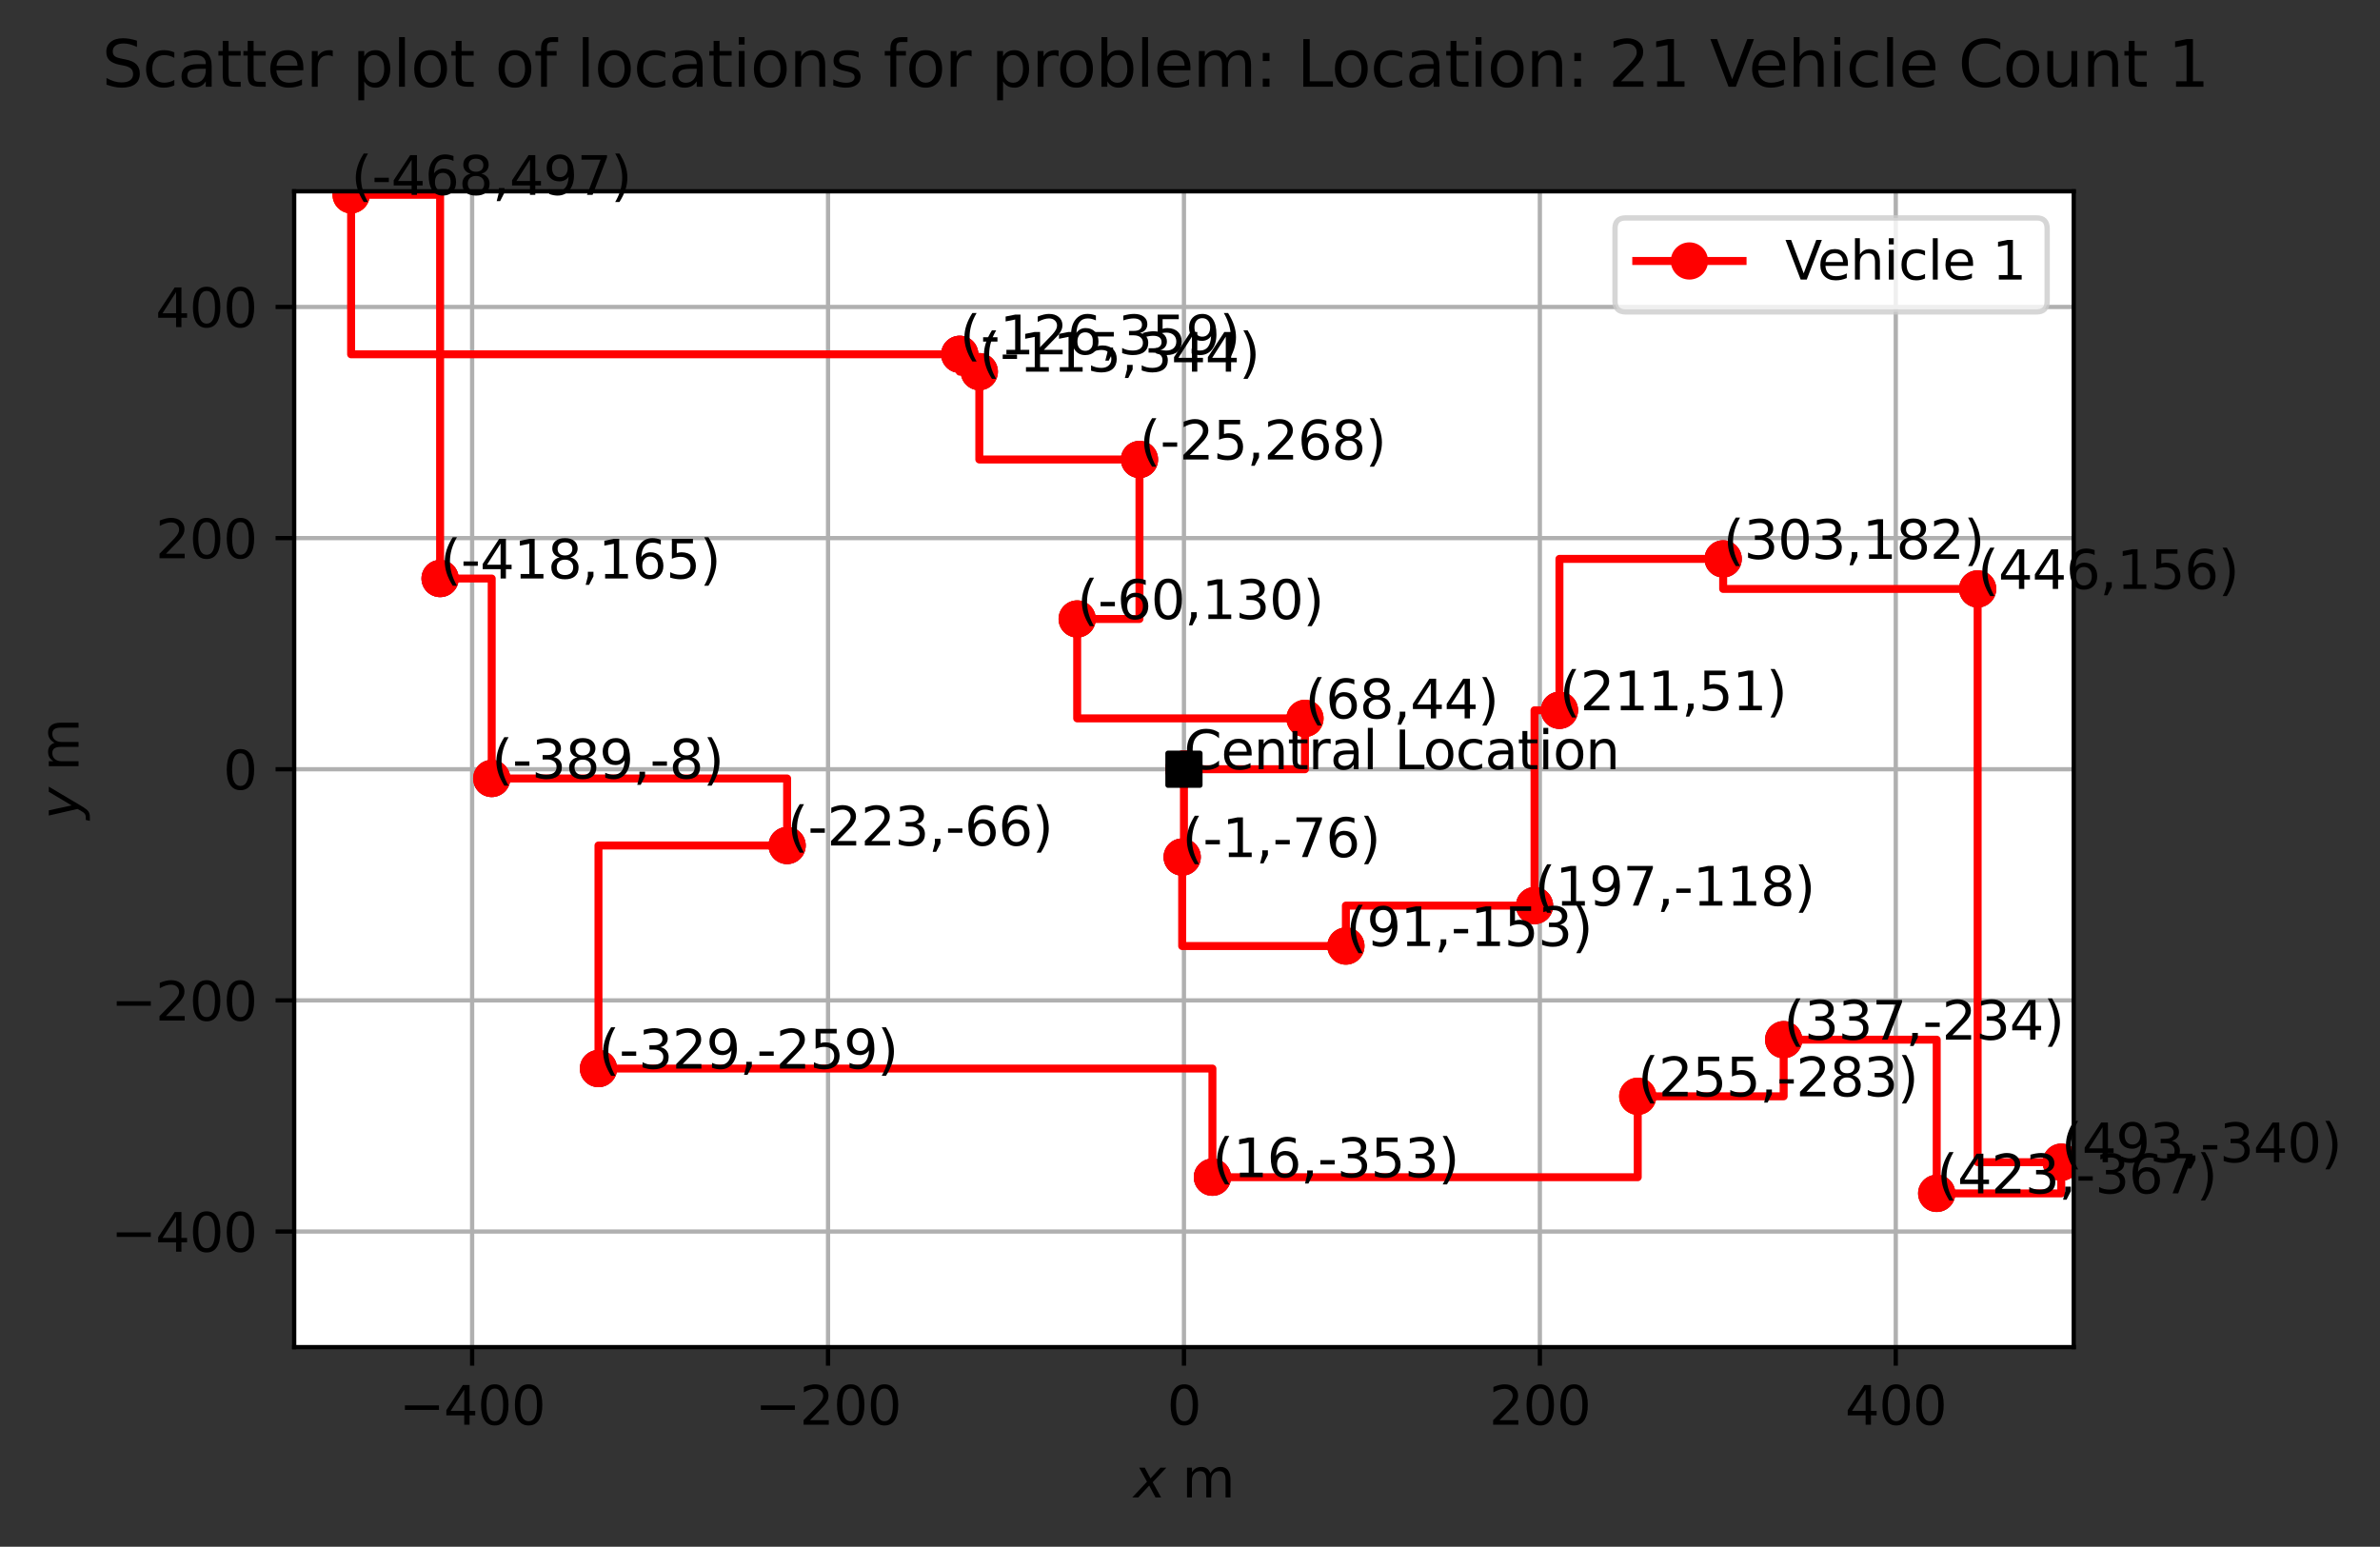 <?xml version="1.0" encoding="utf-8" standalone="no"?>
<!DOCTYPE svg PUBLIC "-//W3C//DTD SVG 1.1//EN"
  "http://www.w3.org/Graphics/SVG/1.1/DTD/svg11.dtd">
<svg xmlns:xlink="http://www.w3.org/1999/xlink" width="447.766pt" height="290.996pt" viewBox="0 0 447.766 290.996" xmlns="http://www.w3.org/2000/svg" version="1.1">
 <rect x="0" y="0" width="447.766" height="290.996" fill="#333333" stroke="none"/>
 <defs>
  <style type="text/css">*{stroke-linejoin: round; stroke-linecap: butt}</style>
 </defs>
 <g id="figure_1">
  <g id="patch_1">
   <path d="M 0 290.996 
L 447.766 290.996 
L 447.766 0 
L 0 0 
L 0 290.996 
z
" style="fill: none"/>
  </g>
  <g id="axes_1">
   <g id="patch_2">
    <path d="M 55.345 253.44 
L 390.145 253.44 
L 390.145 36 
L 55.345 36 
z
" style="fill: #ffffff"/>
   </g>
   <g id="PathCollection_1">
    <defs>
     <path id="C0_0_cce09e1f05" d="M 0 3 
C 0.796 3 1.559 2.684 2.121 2.121 
C 2.684 1.559 3 0.796 3 -0 
C 3 -0.796 2.684 -1.559 2.121 -2.121 
C 1.559 -2.684 0.796 -3 0 -3 
C -0.796 -3 -1.559 -2.684 -2.121 -2.121 
C -2.684 -1.559 -3 -0.796 -3 0 
C -3 0.796 -2.684 1.559 -2.121 2.121 
C -1.559 2.684 -0.796 3 0 3 
z
"/>
    </defs>
    <g clip-path="url(#p3f4a6fdb4b)">
     <use xlink:href="#C0_0_cce09e1f05" x="222.745" y="144.72" style="fill: #3e4989; stroke: #3e4989"/>
    </g>
    <g clip-path="url(#p3f4a6fdb4b)">
     <use xlink:href="#C0_0_cce09e1f05" x="245.512" y="135.153" style="fill: #efe51c; stroke: #efe51c"/>
    </g>
    <g clip-path="url(#p3f4a6fdb4b)">
     <use xlink:href="#C0_0_cce09e1f05" x="324.19" y="105.146" style="fill: #3d4e8a; stroke: #3d4e8a"/>
    </g>
    <g clip-path="url(#p3f4a6fdb4b)">
     <use xlink:href="#C0_0_cce09e1f05" x="66.059" y="36.652" style="fill: #fde725; stroke: #fde725"/>
    </g>
    <g clip-path="url(#p3f4a6fdb4b)">
     <use xlink:href="#C0_0_cce09e1f05" x="288.701" y="170.378" style="fill: #365d8d; stroke: #365d8d"/>
    </g>
    <g clip-path="url(#p3f4a6fdb4b)">
     <use xlink:href="#C0_0_cce09e1f05" x="228.102" y="221.476" style="fill: #440154; stroke: #440154"/>
    </g>
    <g clip-path="url(#p3f4a6fdb4b)">
     <use xlink:href="#C0_0_cce09e1f05" x="214.375" y="86.446" style="fill: #228c8d; stroke: #228c8d"/>
    </g>
    <g clip-path="url(#p3f4a6fdb4b)">
     <use xlink:href="#C0_0_cce09e1f05" x="387.802" y="218.65" style="fill: #297a8e; stroke: #297a8e"/>
    </g>
    <g clip-path="url(#p3f4a6fdb4b)">
     <use xlink:href="#C0_0_cce09e1f05" x="372.066" y="110.799" style="fill: #1fa188; stroke: #1fa188"/>
    </g>
    <g clip-path="url(#p3f4a6fdb4b)">
     <use xlink:href="#C0_0_cce09e1f05" x="253.212" y="177.988" style="fill: #5ac864; stroke: #5ac864"/>
    </g>
    <g clip-path="url(#p3f4a6fdb4b)">
     <use xlink:href="#C0_0_cce09e1f05" x="293.388" y="133.631" style="fill: #404688; stroke: #404688"/>
    </g>
    <g clip-path="url(#p3f4a6fdb4b)">
     <use xlink:href="#C0_0_cce09e1f05" x="308.119" y="206.256" style="fill: #f8e621; stroke: #f8e621"/>
    </g>
    <g clip-path="url(#p3f4a6fdb4b)">
     <use xlink:href="#C0_0_cce09e1f05" x="148.085" y="159.071" style="fill: #34608d; stroke: #34608d"/>
    </g>
    <g clip-path="url(#p3f4a6fdb4b)">
     <use xlink:href="#C0_0_cce09e1f05" x="222.411" y="161.245" style="fill: #3c4f8a; stroke: #3c4f8a"/>
    </g>
    <g clip-path="url(#p3f4a6fdb4b)">
     <use xlink:href="#C0_0_cce09e1f05" x="364.366" y="224.52" style="fill: #1f978b; stroke: #1f978b"/>
    </g>
    <g clip-path="url(#p3f4a6fdb4b)">
     <use xlink:href="#C0_0_cce09e1f05" x="202.657" y="116.453" style="fill: #54c568; stroke: #54c568"/>
    </g>
    <g clip-path="url(#p3f4a6fdb4b)">
     <use xlink:href="#C0_0_cce09e1f05" x="184.243" y="69.921" style="fill: #2fb47c; stroke: #2fb47c"/>
    </g>
    <g clip-path="url(#p3f4a6fdb4b)">
     <use xlink:href="#C0_0_cce09e1f05" x="82.799" y="108.842" style="fill: #482173; stroke: #482173"/>
    </g>
    <g clip-path="url(#p3f4a6fdb4b)">
     <use xlink:href="#C0_0_cce09e1f05" x="92.508" y="146.46" style="fill: #32658e; stroke: #32658e"/>
    </g>
    <g clip-path="url(#p3f4a6fdb4b)">
     <use xlink:href="#C0_0_cce09e1f05" x="112.596" y="201.037" style="fill: #33638d; stroke: #33638d"/>
    </g>
    <g clip-path="url(#p3f4a6fdb4b)">
     <use xlink:href="#C0_0_cce09e1f05" x="335.573" y="195.601" style="fill: #20928c; stroke: #20928c"/>
    </g>
    <g clip-path="url(#p3f4a6fdb4b)">
     <use xlink:href="#C0_0_cce09e1f05" x="180.561" y="66.659" style="fill: #482475; stroke: #482475"/>
    </g>
   </g>
   <g id="line2d_1">
    <path d="M 222.745 144.72 
L 222.745 144.72 
L 222.745 144.72 
" clip-path="url(#p3f4a6fdb4b)" style="fill: none; stroke: #ff0000; stroke-width: 1.5; stroke-linecap: square"/>
    <defs>
     <path id="mb95e3332e7" d="M 0 3 
C 0.796 3 1.559 2.684 2.121 2.121 
C 2.684 1.559 3 0.796 3 0 
C 3 -0.796 2.684 -1.559 2.121 -2.121 
C 1.559 -2.684 0.796 -3 0 -3 
C -0.796 -3 -1.559 -2.684 -2.121 -2.121 
C -2.684 -1.559 -3 -0.796 -3 0 
C -3 0.796 -2.684 1.559 -2.121 2.121 
C -1.559 2.684 -0.796 3 0 3 
z
" style="stroke: #ff0000"/>
    </defs>
    <g clip-path="url(#p3f4a6fdb4b)">
     <use xlink:href="#mb95e3332e7" x="222.745" y="144.72" style="fill: #ff0000; stroke: #ff0000"/>
     <use xlink:href="#mb95e3332e7" x="222.745" y="144.72" style="fill: #ff0000; stroke: #ff0000"/>
    </g>
   </g>
   <g id="matplotlib.axis_1">
    <g id="xtick_1">
     <g id="line2d_2">
      <path d="M 88.825 253.44 
L 88.825 36 
" clip-path="url(#p3f4a6fdb4b)" style="fill: none; stroke: #b0b0b0; stroke-width: 0.8; stroke-linecap: square"/>
     </g>
     <g id="line2d_3">
      <defs>
       <path id="m6882fa13de" d="M 0 0 
L 0 3.5 
" style="stroke: #000000; stroke-width: 0.8"/>
      </defs>
      <g>
       <use xlink:href="#m6882fa13de" x="88.825" y="253.44" style="stroke: #000000; stroke-width: 0.8"/>
      </g>
     </g>
     <g id="text_1">
      <!-- −400 -->
      <g transform="translate(75.092 268.038) scale(0.1 -0.1)">
       <defs>
        <path id="DejaVuSans-2212" d="M 678 2272 
L 4684 2272 
L 4684 1741 
L 678 1741 
L 678 2272 
z
" transform="scale(0.016)"/>
        <path id="DejaVuSans-34" d="M 2419 4116 
L 825 1625 
L 2419 1625 
L 2419 4116 
z
M 2253 4666 
L 3047 4666 
L 3047 1625 
L 3713 1625 
L 3713 1100 
L 3047 1100 
L 3047 0 
L 2419 0 
L 2419 1100 
L 313 1100 
L 313 1709 
L 2253 4666 
z
" transform="scale(0.016)"/>
        <path id="DejaVuSans-30" d="M 2034 4250 
Q 1547 4250 1301 3770 
Q 1056 3291 1056 2328 
Q 1056 1369 1301 889 
Q 1547 409 2034 409 
Q 2525 409 2770 889 
Q 3016 1369 3016 2328 
Q 3016 3291 2770 3770 
Q 2525 4250 2034 4250 
z
M 2034 4750 
Q 2819 4750 3233 4129 
Q 3647 3509 3647 2328 
Q 3647 1150 3233 529 
Q 2819 -91 2034 -91 
Q 1250 -91 836 529 
Q 422 1150 422 2328 
Q 422 3509 836 4129 
Q 1250 4750 2034 4750 
z
" transform="scale(0.016)"/>
       </defs>
       <use xlink:href="#DejaVuSans-2212"/>
       <use xlink:href="#DejaVuSans-34" x="83.789"/>
       <use xlink:href="#DejaVuSans-30" x="147.412"/>
       <use xlink:href="#DejaVuSans-30" x="211.035"/>
      </g>
     </g>
    </g>
    <g id="xtick_2">
     <g id="line2d_4">
      <path d="M 155.785 253.44 
L 155.785 36 
" clip-path="url(#p3f4a6fdb4b)" style="fill: none; stroke: #b0b0b0; stroke-width: 0.8; stroke-linecap: square"/>
     </g>
     <g id="line2d_5">
      <g>
       <use xlink:href="#m6882fa13de" x="155.785" y="253.44" style="stroke: #000000; stroke-width: 0.8"/>
      </g>
     </g>
     <g id="text_2">
      <!-- −200 -->
      <g transform="translate(142.052 268.038) scale(0.1 -0.1)">
       <defs>
        <path id="DejaVuSans-32" d="M 1228 531 
L 3431 531 
L 3431 0 
L 469 0 
L 469 531 
Q 828 903 1448 1529 
Q 2069 2156 2228 2338 
Q 2531 2678 2651 2914 
Q 2772 3150 2772 3378 
Q 2772 3750 2511 3984 
Q 2250 4219 1831 4219 
Q 1534 4219 1204 4116 
Q 875 4013 500 3803 
L 500 4441 
Q 881 4594 1212 4672 
Q 1544 4750 1819 4750 
Q 2544 4750 2975 4387 
Q 3406 4025 3406 3419 
Q 3406 3131 3298 2873 
Q 3191 2616 2906 2266 
Q 2828 2175 2409 1742 
Q 1991 1309 1228 531 
z
" transform="scale(0.016)"/>
       </defs>
       <use xlink:href="#DejaVuSans-2212"/>
       <use xlink:href="#DejaVuSans-32" x="83.789"/>
       <use xlink:href="#DejaVuSans-30" x="147.412"/>
       <use xlink:href="#DejaVuSans-30" x="211.035"/>
      </g>
     </g>
    </g>
    <g id="xtick_3">
     <g id="line2d_6">
      <path d="M 222.745 253.44 
L 222.745 36 
" clip-path="url(#p3f4a6fdb4b)" style="fill: none; stroke: #b0b0b0; stroke-width: 0.8; stroke-linecap: square"/>
     </g>
     <g id="line2d_7">
      <g>
       <use xlink:href="#m6882fa13de" x="222.745" y="253.44" style="stroke: #000000; stroke-width: 0.8"/>
      </g>
     </g>
     <g id="text_3">
      <!-- 0 -->
      <g transform="translate(219.564 268.038) scale(0.1 -0.1)">
       <use xlink:href="#DejaVuSans-30"/>
      </g>
     </g>
    </g>
    <g id="xtick_4">
     <g id="line2d_8">
      <path d="M 289.705 253.44 
L 289.705 36 
" clip-path="url(#p3f4a6fdb4b)" style="fill: none; stroke: #b0b0b0; stroke-width: 0.8; stroke-linecap: square"/>
     </g>
     <g id="line2d_9">
      <g>
       <use xlink:href="#m6882fa13de" x="289.705" y="253.44" style="stroke: #000000; stroke-width: 0.8"/>
      </g>
     </g>
     <g id="text_4">
      <!-- 200 -->
      <g transform="translate(280.162 268.038) scale(0.1 -0.1)">
       <use xlink:href="#DejaVuSans-32"/>
       <use xlink:href="#DejaVuSans-30" x="63.623"/>
       <use xlink:href="#DejaVuSans-30" x="127.246"/>
      </g>
     </g>
    </g>
    <g id="xtick_5">
     <g id="line2d_10">
      <path d="M 356.665 253.44 
L 356.665 36 
" clip-path="url(#p3f4a6fdb4b)" style="fill: none; stroke: #b0b0b0; stroke-width: 0.8; stroke-linecap: square"/>
     </g>
     <g id="line2d_11">
      <g>
       <use xlink:href="#m6882fa13de" x="356.665" y="253.44" style="stroke: #000000; stroke-width: 0.8"/>
      </g>
     </g>
     <g id="text_5">
      <!-- 400 -->
      <g transform="translate(347.122 268.038) scale(0.1 -0.1)">
       <use xlink:href="#DejaVuSans-34"/>
       <use xlink:href="#DejaVuSans-30" x="63.623"/>
       <use xlink:href="#DejaVuSans-30" x="127.246"/>
      </g>
     </g>
    </g>
    <g id="text_6">
     <!-- $x$ m -->
     <g transform="translate(213.295 281.717) scale(0.1 -0.1)">
      <defs>
       <path id="DejaVuSans-Oblique-78" d="M 3841 3500 
L 2234 1784 
L 3219 0 
L 2559 0 
L 1819 1388 
L 531 0 
L -166 0 
L 1556 1844 
L 641 3500 
L 1300 3500 
L 1972 2234 
L 3144 3500 
L 3841 3500 
z
" transform="scale(0.016)"/>
       <path id="DejaVuSans-20" transform="scale(0.016)"/>
       <path id="DejaVuSans-6d" d="M 3328 2828 
Q 3544 3216 3844 3400 
Q 4144 3584 4550 3584 
Q 5097 3584 5394 3201 
Q 5691 2819 5691 2113 
L 5691 0 
L 5113 0 
L 5113 2094 
Q 5113 2597 4934 2840 
Q 4756 3084 4391 3084 
Q 3944 3084 3684 2787 
Q 3425 2491 3425 1978 
L 3425 0 
L 2847 0 
L 2847 2094 
Q 2847 2600 2669 2842 
Q 2491 3084 2119 3084 
Q 1678 3084 1418 2786 
Q 1159 2488 1159 1978 
L 1159 0 
L 581 0 
L 581 3500 
L 1159 3500 
L 1159 2956 
Q 1356 3278 1631 3431 
Q 1906 3584 2284 3584 
Q 2666 3584 2933 3390 
Q 3200 3197 3328 2828 
z
" transform="scale(0.016)"/>
      </defs>
      <use xlink:href="#DejaVuSans-Oblique-78"/>
      <use xlink:href="#DejaVuSans-20" transform="translate(59.18 0)"/>
      <use xlink:href="#DejaVuSans-6d" transform="translate(90.967 0)"/>
     </g>
    </g>
   </g>
   <g id="matplotlib.axis_2">
    <g id="ytick_1">
     <g id="line2d_12">
      <path d="M 55.345 231.696 
L 390.145 231.696 
" clip-path="url(#p3f4a6fdb4b)" style="fill: none; stroke: #b0b0b0; stroke-width: 0.8; stroke-linecap: square"/>
     </g>
     <g id="line2d_13">
      <defs>
       <path id="m42a65235b0" d="M 0 0 
L -3.5 0 
" style="stroke: #000000; stroke-width: 0.8"/>
      </defs>
      <g>
       <use xlink:href="#m42a65235b0" x="55.345" y="231.696" style="stroke: #000000; stroke-width: 0.8"/>
      </g>
     </g>
     <g id="text_7">
      <!-- −400 -->
      <g transform="translate(20.878 235.495) scale(0.1 -0.1)">
       <use xlink:href="#DejaVuSans-2212"/>
       <use xlink:href="#DejaVuSans-34" x="83.789"/>
       <use xlink:href="#DejaVuSans-30" x="147.412"/>
       <use xlink:href="#DejaVuSans-30" x="211.035"/>
      </g>
     </g>
    </g>
    <g id="ytick_2">
     <g id="line2d_14">
      <path d="M 55.345 188.208 
L 390.145 188.208 
" clip-path="url(#p3f4a6fdb4b)" style="fill: none; stroke: #b0b0b0; stroke-width: 0.8; stroke-linecap: square"/>
     </g>
     <g id="line2d_15">
      <g>
       <use xlink:href="#m42a65235b0" x="55.345" y="188.208" style="stroke: #000000; stroke-width: 0.8"/>
      </g>
     </g>
     <g id="text_8">
      <!-- −200 -->
      <g transform="translate(20.878 192.007) scale(0.1 -0.1)">
       <use xlink:href="#DejaVuSans-2212"/>
       <use xlink:href="#DejaVuSans-32" x="83.789"/>
       <use xlink:href="#DejaVuSans-30" x="147.412"/>
       <use xlink:href="#DejaVuSans-30" x="211.035"/>
      </g>
     </g>
    </g>
    <g id="ytick_3">
     <g id="line2d_16">
      <path d="M 55.345 144.72 
L 390.145 144.72 
" clip-path="url(#p3f4a6fdb4b)" style="fill: none; stroke: #b0b0b0; stroke-width: 0.8; stroke-linecap: square"/>
     </g>
     <g id="line2d_17">
      <g>
       <use xlink:href="#m42a65235b0" x="55.345" y="144.72" style="stroke: #000000; stroke-width: 0.8"/>
      </g>
     </g>
     <g id="text_9">
      <!-- 0 -->
      <g transform="translate(41.983 148.519) scale(0.1 -0.1)">
       <use xlink:href="#DejaVuSans-30"/>
      </g>
     </g>
    </g>
    <g id="ytick_4">
     <g id="line2d_18">
      <path d="M 55.345 101.232 
L 390.145 101.232 
" clip-path="url(#p3f4a6fdb4b)" style="fill: none; stroke: #b0b0b0; stroke-width: 0.8; stroke-linecap: square"/>
     </g>
     <g id="line2d_19">
      <g>
       <use xlink:href="#m42a65235b0" x="55.345" y="101.232" style="stroke: #000000; stroke-width: 0.8"/>
      </g>
     </g>
     <g id="text_10">
      <!-- 200 -->
      <g transform="translate(29.258 105.031) scale(0.1 -0.1)">
       <use xlink:href="#DejaVuSans-32"/>
       <use xlink:href="#DejaVuSans-30" x="63.623"/>
       <use xlink:href="#DejaVuSans-30" x="127.246"/>
      </g>
     </g>
    </g>
    <g id="ytick_5">
     <g id="line2d_20">
      <path d="M 55.345 57.744 
L 390.145 57.744 
" clip-path="url(#p3f4a6fdb4b)" style="fill: none; stroke: #b0b0b0; stroke-width: 0.8; stroke-linecap: square"/>
     </g>
     <g id="line2d_21">
      <g>
       <use xlink:href="#m42a65235b0" x="55.345" y="57.744" style="stroke: #000000; stroke-width: 0.8"/>
      </g>
     </g>
     <g id="text_11">
      <!-- 400 -->
      <g transform="translate(29.258 61.543) scale(0.1 -0.1)">
       <use xlink:href="#DejaVuSans-34"/>
       <use xlink:href="#DejaVuSans-30" x="63.623"/>
       <use xlink:href="#DejaVuSans-30" x="127.246"/>
      </g>
     </g>
    </g>
    <g id="text_12">
     <!-- $y$ m -->
     <g transform="translate(14.778 154.17) rotate(-90) scale(0.1 -0.1)">
      <defs>
       <path id="DejaVuSans-Oblique-79" d="M 1588 -325 
Q 1188 -997 936 -1164 
Q 684 -1331 294 -1331 
L -159 -1331 
L -63 -850 
L 269 -850 
Q 509 -850 678 -719 
Q 847 -588 1056 -206 
L 1234 128 
L 459 3500 
L 1069 3500 
L 1650 819 
L 3256 3500 
L 3859 3500 
L 1588 -325 
z
" transform="scale(0.016)"/>
      </defs>
      <use xlink:href="#DejaVuSans-Oblique-79"/>
      <use xlink:href="#DejaVuSans-20" transform="translate(59.18 0)"/>
      <use xlink:href="#DejaVuSans-6d" transform="translate(90.967 0)"/>
     </g>
    </g>
   </g>
   <g id="line2d_22">
    <path d="M 222.745 144.72 
L 222.745 161.245 
L 222.411 161.245 
" clip-path="url(#p3f4a6fdb4b)" style="fill: none; stroke: #ff0000; stroke-width: 1.5; stroke-linecap: square"/>
    <g clip-path="url(#p3f4a6fdb4b)">
     <use xlink:href="#mb95e3332e7" x="222.745" y="144.72" style="fill: #ff0000; stroke: #ff0000"/>
     <use xlink:href="#mb95e3332e7" x="222.411" y="161.245" style="fill: #ff0000; stroke: #ff0000"/>
    </g>
   </g>
   <g id="line2d_23">
    <path d="M 222.411 161.245 
L 222.411 177.988 
L 253.212 177.988 
" clip-path="url(#p3f4a6fdb4b)" style="fill: none; stroke: #ff0000; stroke-width: 1.5; stroke-linecap: square"/>
    <g clip-path="url(#p3f4a6fdb4b)">
     <use xlink:href="#mb95e3332e7" x="222.411" y="161.245" style="fill: #ff0000; stroke: #ff0000"/>
     <use xlink:href="#mb95e3332e7" x="253.212" y="177.988" style="fill: #ff0000; stroke: #ff0000"/>
    </g>
   </g>
   <g id="line2d_24">
    <path d="M 253.212 177.988 
L 253.212 170.378 
L 288.701 170.378 
" clip-path="url(#p3f4a6fdb4b)" style="fill: none; stroke: #ff0000; stroke-width: 1.5; stroke-linecap: square"/>
    <g clip-path="url(#p3f4a6fdb4b)">
     <use xlink:href="#mb95e3332e7" x="253.212" y="177.988" style="fill: #ff0000; stroke: #ff0000"/>
     <use xlink:href="#mb95e3332e7" x="288.701" y="170.378" style="fill: #ff0000; stroke: #ff0000"/>
    </g>
   </g>
   <g id="line2d_25">
    <path d="M 288.701 170.378 
L 288.701 133.631 
L 293.388 133.631 
" clip-path="url(#p3f4a6fdb4b)" style="fill: none; stroke: #ff0000; stroke-width: 1.5; stroke-linecap: square"/>
    <g clip-path="url(#p3f4a6fdb4b)">
     <use xlink:href="#mb95e3332e7" x="288.701" y="170.378" style="fill: #ff0000; stroke: #ff0000"/>
     <use xlink:href="#mb95e3332e7" x="293.388" y="133.631" style="fill: #ff0000; stroke: #ff0000"/>
    </g>
   </g>
   <g id="line2d_26">
    <path d="M 293.388 133.631 
L 293.388 105.146 
L 324.19 105.146 
" clip-path="url(#p3f4a6fdb4b)" style="fill: none; stroke: #ff0000; stroke-width: 1.5; stroke-linecap: square"/>
    <g clip-path="url(#p3f4a6fdb4b)">
     <use xlink:href="#mb95e3332e7" x="293.388" y="133.631" style="fill: #ff0000; stroke: #ff0000"/>
     <use xlink:href="#mb95e3332e7" x="324.19" y="105.146" style="fill: #ff0000; stroke: #ff0000"/>
    </g>
   </g>
   <g id="line2d_27">
    <path d="M 324.19 105.146 
L 324.19 110.799 
L 372.066 110.799 
" clip-path="url(#p3f4a6fdb4b)" style="fill: none; stroke: #ff0000; stroke-width: 1.5; stroke-linecap: square"/>
    <g clip-path="url(#p3f4a6fdb4b)">
     <use xlink:href="#mb95e3332e7" x="324.19" y="105.146" style="fill: #ff0000; stroke: #ff0000"/>
     <use xlink:href="#mb95e3332e7" x="372.066" y="110.799" style="fill: #ff0000; stroke: #ff0000"/>
    </g>
   </g>
   <g id="line2d_28">
    <path d="M 372.066 110.799 
L 372.066 218.65 
L 387.802 218.65 
" clip-path="url(#p3f4a6fdb4b)" style="fill: none; stroke: #ff0000; stroke-width: 1.5; stroke-linecap: square"/>
    <g clip-path="url(#p3f4a6fdb4b)">
     <use xlink:href="#mb95e3332e7" x="372.066" y="110.799" style="fill: #ff0000; stroke: #ff0000"/>
     <use xlink:href="#mb95e3332e7" x="387.802" y="218.65" style="fill: #ff0000; stroke: #ff0000"/>
    </g>
   </g>
   <g id="line2d_29">
    <path d="M 387.802 218.65 
L 387.802 224.52 
L 364.366 224.52 
" clip-path="url(#p3f4a6fdb4b)" style="fill: none; stroke: #ff0000; stroke-width: 1.5; stroke-linecap: square"/>
    <g clip-path="url(#p3f4a6fdb4b)">
     <use xlink:href="#mb95e3332e7" x="387.802" y="218.65" style="fill: #ff0000; stroke: #ff0000"/>
     <use xlink:href="#mb95e3332e7" x="364.366" y="224.52" style="fill: #ff0000; stroke: #ff0000"/>
    </g>
   </g>
   <g id="line2d_30">
    <path d="M 364.366 224.52 
L 364.366 195.601 
L 335.573 195.601 
" clip-path="url(#p3f4a6fdb4b)" style="fill: none; stroke: #ff0000; stroke-width: 1.5; stroke-linecap: square"/>
    <g clip-path="url(#p3f4a6fdb4b)">
     <use xlink:href="#mb95e3332e7" x="364.366" y="224.52" style="fill: #ff0000; stroke: #ff0000"/>
     <use xlink:href="#mb95e3332e7" x="335.573" y="195.601" style="fill: #ff0000; stroke: #ff0000"/>
    </g>
   </g>
   <g id="line2d_31">
    <path d="M 335.573 195.601 
L 335.573 206.256 
L 308.119 206.256 
" clip-path="url(#p3f4a6fdb4b)" style="fill: none; stroke: #ff0000; stroke-width: 1.5; stroke-linecap: square"/>
    <g clip-path="url(#p3f4a6fdb4b)">
     <use xlink:href="#mb95e3332e7" x="335.573" y="195.601" style="fill: #ff0000; stroke: #ff0000"/>
     <use xlink:href="#mb95e3332e7" x="308.119" y="206.256" style="fill: #ff0000; stroke: #ff0000"/>
    </g>
   </g>
   <g id="line2d_32">
    <path d="M 308.119 206.256 
L 308.119 221.476 
L 228.102 221.476 
" clip-path="url(#p3f4a6fdb4b)" style="fill: none; stroke: #ff0000; stroke-width: 1.5; stroke-linecap: square"/>
    <g clip-path="url(#p3f4a6fdb4b)">
     <use xlink:href="#mb95e3332e7" x="308.119" y="206.256" style="fill: #ff0000; stroke: #ff0000"/>
     <use xlink:href="#mb95e3332e7" x="228.102" y="221.476" style="fill: #ff0000; stroke: #ff0000"/>
    </g>
   </g>
   <g id="line2d_33">
    <path d="M 228.102 221.476 
L 228.102 201.037 
L 112.596 201.037 
" clip-path="url(#p3f4a6fdb4b)" style="fill: none; stroke: #ff0000; stroke-width: 1.5; stroke-linecap: square"/>
    <g clip-path="url(#p3f4a6fdb4b)">
     <use xlink:href="#mb95e3332e7" x="228.102" y="221.476" style="fill: #ff0000; stroke: #ff0000"/>
     <use xlink:href="#mb95e3332e7" x="112.596" y="201.037" style="fill: #ff0000; stroke: #ff0000"/>
    </g>
   </g>
   <g id="line2d_34">
    <path d="M 112.596 201.037 
L 112.596 159.071 
L 148.085 159.071 
" clip-path="url(#p3f4a6fdb4b)" style="fill: none; stroke: #ff0000; stroke-width: 1.5; stroke-linecap: square"/>
    <g clip-path="url(#p3f4a6fdb4b)">
     <use xlink:href="#mb95e3332e7" x="112.596" y="201.037" style="fill: #ff0000; stroke: #ff0000"/>
     <use xlink:href="#mb95e3332e7" x="148.085" y="159.071" style="fill: #ff0000; stroke: #ff0000"/>
    </g>
   </g>
   <g id="line2d_35">
    <path d="M 148.085 159.071 
L 148.085 146.46 
L 92.508 146.46 
" clip-path="url(#p3f4a6fdb4b)" style="fill: none; stroke: #ff0000; stroke-width: 1.5; stroke-linecap: square"/>
    <g clip-path="url(#p3f4a6fdb4b)">
     <use xlink:href="#mb95e3332e7" x="148.085" y="159.071" style="fill: #ff0000; stroke: #ff0000"/>
     <use xlink:href="#mb95e3332e7" x="92.508" y="146.46" style="fill: #ff0000; stroke: #ff0000"/>
    </g>
   </g>
   <g id="line2d_36">
    <path d="M 92.508 146.46 
L 92.508 108.842 
L 82.799 108.842 
" clip-path="url(#p3f4a6fdb4b)" style="fill: none; stroke: #ff0000; stroke-width: 1.5; stroke-linecap: square"/>
    <g clip-path="url(#p3f4a6fdb4b)">
     <use xlink:href="#mb95e3332e7" x="92.508" y="146.46" style="fill: #ff0000; stroke: #ff0000"/>
     <use xlink:href="#mb95e3332e7" x="82.799" y="108.842" style="fill: #ff0000; stroke: #ff0000"/>
    </g>
   </g>
   <g id="line2d_37">
    <path d="M 82.799 108.842 
L 82.799 36.652 
L 66.059 36.652 
" clip-path="url(#p3f4a6fdb4b)" style="fill: none; stroke: #ff0000; stroke-width: 1.5; stroke-linecap: square"/>
    <g clip-path="url(#p3f4a6fdb4b)">
     <use xlink:href="#mb95e3332e7" x="82.799" y="108.842" style="fill: #ff0000; stroke: #ff0000"/>
     <use xlink:href="#mb95e3332e7" x="66.059" y="36.652" style="fill: #ff0000; stroke: #ff0000"/>
    </g>
   </g>
   <g id="line2d_38">
    <path d="M 66.059 36.652 
L 66.059 66.659 
L 180.561 66.659 
" clip-path="url(#p3f4a6fdb4b)" style="fill: none; stroke: #ff0000; stroke-width: 1.5; stroke-linecap: square"/>
    <g clip-path="url(#p3f4a6fdb4b)">
     <use xlink:href="#mb95e3332e7" x="66.059" y="36.652" style="fill: #ff0000; stroke: #ff0000"/>
     <use xlink:href="#mb95e3332e7" x="180.561" y="66.659" style="fill: #ff0000; stroke: #ff0000"/>
    </g>
   </g>
   <g id="line2d_39">
    <path d="M 180.561 66.659 
L 180.561 69.921 
L 184.243 69.921 
" clip-path="url(#p3f4a6fdb4b)" style="fill: none; stroke: #ff0000; stroke-width: 1.5; stroke-linecap: square"/>
    <g clip-path="url(#p3f4a6fdb4b)">
     <use xlink:href="#mb95e3332e7" x="180.561" y="66.659" style="fill: #ff0000; stroke: #ff0000"/>
     <use xlink:href="#mb95e3332e7" x="184.243" y="69.921" style="fill: #ff0000; stroke: #ff0000"/>
    </g>
   </g>
   <g id="line2d_40">
    <path d="M 184.243 69.921 
L 184.243 86.446 
L 214.375 86.446 
" clip-path="url(#p3f4a6fdb4b)" style="fill: none; stroke: #ff0000; stroke-width: 1.5; stroke-linecap: square"/>
    <g clip-path="url(#p3f4a6fdb4b)">
     <use xlink:href="#mb95e3332e7" x="184.243" y="69.921" style="fill: #ff0000; stroke: #ff0000"/>
     <use xlink:href="#mb95e3332e7" x="214.375" y="86.446" style="fill: #ff0000; stroke: #ff0000"/>
    </g>
   </g>
   <g id="line2d_41">
    <path d="M 214.375 86.446 
L 214.375 116.453 
L 202.657 116.453 
" clip-path="url(#p3f4a6fdb4b)" style="fill: none; stroke: #ff0000; stroke-width: 1.5; stroke-linecap: square"/>
    <g clip-path="url(#p3f4a6fdb4b)">
     <use xlink:href="#mb95e3332e7" x="214.375" y="86.446" style="fill: #ff0000; stroke: #ff0000"/>
     <use xlink:href="#mb95e3332e7" x="202.657" y="116.453" style="fill: #ff0000; stroke: #ff0000"/>
    </g>
   </g>
   <g id="line2d_42">
    <path d="M 202.657 116.453 
L 202.657 135.153 
L 245.512 135.153 
" clip-path="url(#p3f4a6fdb4b)" style="fill: none; stroke: #ff0000; stroke-width: 1.5; stroke-linecap: square"/>
    <g clip-path="url(#p3f4a6fdb4b)">
     <use xlink:href="#mb95e3332e7" x="202.657" y="116.453" style="fill: #ff0000; stroke: #ff0000"/>
     <use xlink:href="#mb95e3332e7" x="245.512" y="135.153" style="fill: #ff0000; stroke: #ff0000"/>
    </g>
   </g>
   <g id="line2d_43">
    <path d="M 245.512 135.153 
L 245.512 144.72 
L 222.745 144.72 
" clip-path="url(#p3f4a6fdb4b)" style="fill: none; stroke: #ff0000; stroke-width: 1.5; stroke-linecap: square"/>
    <g clip-path="url(#p3f4a6fdb4b)">
     <use xlink:href="#mb95e3332e7" x="245.512" y="135.153" style="fill: #ff0000; stroke: #ff0000"/>
     <use xlink:href="#mb95e3332e7" x="222.745" y="144.72" style="fill: #ff0000; stroke: #ff0000"/>
    </g>
   </g>
   <g id="patch_3">
    <path d="M 55.345 253.44 
L 55.345 36 
" style="fill: none; stroke: #000000; stroke-width: 0.8; stroke-linejoin: miter; stroke-linecap: square"/>
   </g>
   <g id="patch_4">
    <path d="M 390.145 253.44 
L 390.145 36 
" style="fill: none; stroke: #000000; stroke-width: 0.8; stroke-linejoin: miter; stroke-linecap: square"/>
   </g>
   <g id="patch_5">
    <path d="M 55.345 253.44 
L 390.145 253.44 
" style="fill: none; stroke: #000000; stroke-width: 0.8; stroke-linejoin: miter; stroke-linecap: square"/>
   </g>
   <g id="patch_6">
    <path d="M 55.345 36 
L 390.145 36 
" style="fill: none; stroke: #000000; stroke-width: 0.8; stroke-linejoin: miter; stroke-linecap: square"/>
   </g>
   <g id="text_13">
    <!-- Central Location -->
    <g transform="translate(222.745 144.72) scale(0.1 -0.1)">
     <defs>
      <path id="DejaVuSans-43" d="M 4122 4306 
L 4122 3641 
Q 3803 3938 3442 4084 
Q 3081 4231 2675 4231 
Q 1875 4231 1450 3742 
Q 1025 3253 1025 2328 
Q 1025 1406 1450 917 
Q 1875 428 2675 428 
Q 3081 428 3442 575 
Q 3803 722 4122 1019 
L 4122 359 
Q 3791 134 3420 21 
Q 3050 -91 2638 -91 
Q 1578 -91 968 557 
Q 359 1206 359 2328 
Q 359 3453 968 4101 
Q 1578 4750 2638 4750 
Q 3056 4750 3426 4639 
Q 3797 4528 4122 4306 
z
" transform="scale(0.016)"/>
      <path id="DejaVuSans-65" d="M 3597 1894 
L 3597 1613 
L 953 1613 
Q 991 1019 1311 708 
Q 1631 397 2203 397 
Q 2534 397 2845 478 
Q 3156 559 3463 722 
L 3463 178 
Q 3153 47 2828 -22 
Q 2503 -91 2169 -91 
Q 1331 -91 842 396 
Q 353 884 353 1716 
Q 353 2575 817 3079 
Q 1281 3584 2069 3584 
Q 2775 3584 3186 3129 
Q 3597 2675 3597 1894 
z
M 3022 2063 
Q 3016 2534 2758 2815 
Q 2500 3097 2075 3097 
Q 1594 3097 1305 2825 
Q 1016 2553 972 2059 
L 3022 2063 
z
" transform="scale(0.016)"/>
      <path id="DejaVuSans-6e" d="M 3513 2113 
L 3513 0 
L 2938 0 
L 2938 2094 
Q 2938 2591 2744 2837 
Q 2550 3084 2163 3084 
Q 1697 3084 1428 2787 
Q 1159 2491 1159 1978 
L 1159 0 
L 581 0 
L 581 3500 
L 1159 3500 
L 1159 2956 
Q 1366 3272 1645 3428 
Q 1925 3584 2291 3584 
Q 2894 3584 3203 3211 
Q 3513 2838 3513 2113 
z
" transform="scale(0.016)"/>
      <path id="DejaVuSans-74" d="M 1172 4494 
L 1172 3500 
L 2356 3500 
L 2356 3053 
L 1172 3053 
L 1172 1153 
Q 1172 725 1289 603 
Q 1406 481 1766 481 
L 2356 481 
L 2356 0 
L 1766 0 
Q 1100 0 847 248 
Q 594 497 594 1153 
L 594 3053 
L 172 3053 
L 172 3500 
L 594 3500 
L 594 4494 
L 1172 4494 
z
" transform="scale(0.016)"/>
      <path id="DejaVuSans-72" d="M 2631 2963 
Q 2534 3019 2420 3045 
Q 2306 3072 2169 3072 
Q 1681 3072 1420 2755 
Q 1159 2438 1159 1844 
L 1159 0 
L 581 0 
L 581 3500 
L 1159 3500 
L 1159 2956 
Q 1341 3275 1631 3429 
Q 1922 3584 2338 3584 
Q 2397 3584 2469 3576 
Q 2541 3569 2628 3553 
L 2631 2963 
z
" transform="scale(0.016)"/>
      <path id="DejaVuSans-61" d="M 2194 1759 
Q 1497 1759 1228 1600 
Q 959 1441 959 1056 
Q 959 750 1161 570 
Q 1363 391 1709 391 
Q 2188 391 2477 730 
Q 2766 1069 2766 1631 
L 2766 1759 
L 2194 1759 
z
M 3341 1997 
L 3341 0 
L 2766 0 
L 2766 531 
Q 2569 213 2275 61 
Q 1981 -91 1556 -91 
Q 1019 -91 701 211 
Q 384 513 384 1019 
Q 384 1609 779 1909 
Q 1175 2209 1959 2209 
L 2766 2209 
L 2766 2266 
Q 2766 2663 2505 2880 
Q 2244 3097 1772 3097 
Q 1472 3097 1187 3025 
Q 903 2953 641 2809 
L 641 3341 
Q 956 3463 1253 3523 
Q 1550 3584 1831 3584 
Q 2591 3584 2966 3190 
Q 3341 2797 3341 1997 
z
" transform="scale(0.016)"/>
      <path id="DejaVuSans-6c" d="M 603 4863 
L 1178 4863 
L 1178 0 
L 603 0 
L 603 4863 
z
" transform="scale(0.016)"/>
      <path id="DejaVuSans-4c" d="M 628 4666 
L 1259 4666 
L 1259 531 
L 3531 531 
L 3531 0 
L 628 0 
L 628 4666 
z
" transform="scale(0.016)"/>
      <path id="DejaVuSans-6f" d="M 1959 3097 
Q 1497 3097 1228 2736 
Q 959 2375 959 1747 
Q 959 1119 1226 758 
Q 1494 397 1959 397 
Q 2419 397 2687 759 
Q 2956 1122 2956 1747 
Q 2956 2369 2687 2733 
Q 2419 3097 1959 3097 
z
M 1959 3584 
Q 2709 3584 3137 3096 
Q 3566 2609 3566 1747 
Q 3566 888 3137 398 
Q 2709 -91 1959 -91 
Q 1206 -91 779 398 
Q 353 888 353 1747 
Q 353 2609 779 3096 
Q 1206 3584 1959 3584 
z
" transform="scale(0.016)"/>
      <path id="DejaVuSans-63" d="M 3122 3366 
L 3122 2828 
Q 2878 2963 2633 3030 
Q 2388 3097 2138 3097 
Q 1578 3097 1268 2742 
Q 959 2388 959 1747 
Q 959 1106 1268 751 
Q 1578 397 2138 397 
Q 2388 397 2633 464 
Q 2878 531 3122 666 
L 3122 134 
Q 2881 22 2623 -34 
Q 2366 -91 2075 -91 
Q 1284 -91 818 406 
Q 353 903 353 1747 
Q 353 2603 823 3093 
Q 1294 3584 2113 3584 
Q 2378 3584 2631 3529 
Q 2884 3475 3122 3366 
z
" transform="scale(0.016)"/>
      <path id="DejaVuSans-69" d="M 603 3500 
L 1178 3500 
L 1178 0 
L 603 0 
L 603 3500 
z
M 603 4863 
L 1178 4863 
L 1178 4134 
L 603 4134 
L 603 4863 
z
" transform="scale(0.016)"/>
     </defs>
     <use xlink:href="#DejaVuSans-43"/>
     <use xlink:href="#DejaVuSans-65" x="69.824"/>
     <use xlink:href="#DejaVuSans-6e" x="131.348"/>
     <use xlink:href="#DejaVuSans-74" x="194.727"/>
     <use xlink:href="#DejaVuSans-72" x="233.936"/>
     <use xlink:href="#DejaVuSans-61" x="275.049"/>
     <use xlink:href="#DejaVuSans-6c" x="336.328"/>
     <use xlink:href="#DejaVuSans-20" x="364.111"/>
     <use xlink:href="#DejaVuSans-4c" x="395.898"/>
     <use xlink:href="#DejaVuSans-6f" x="449.861"/>
     <use xlink:href="#DejaVuSans-63" x="511.043"/>
     <use xlink:href="#DejaVuSans-61" x="566.023"/>
     <use xlink:href="#DejaVuSans-74" x="627.303"/>
     <use xlink:href="#DejaVuSans-69" x="666.512"/>
     <use xlink:href="#DejaVuSans-6f" x="694.295"/>
     <use xlink:href="#DejaVuSans-6e" x="755.477"/>
    </g>
   </g>
   <g id="text_14">
    <!-- (68,44) -->
    <g transform="translate(245.512 135.153) scale(0.1 -0.1)">
     <defs>
      <path id="DejaVuSans-28" d="M 1984 4856 
Q 1566 4138 1362 3434 
Q 1159 2731 1159 2009 
Q 1159 1288 1364 580 
Q 1569 -128 1984 -844 
L 1484 -844 
Q 1016 -109 783 600 
Q 550 1309 550 2009 
Q 550 2706 781 3412 
Q 1013 4119 1484 4856 
L 1984 4856 
z
" transform="scale(0.016)"/>
      <path id="DejaVuSans-36" d="M 2113 2584 
Q 1688 2584 1439 2293 
Q 1191 2003 1191 1497 
Q 1191 994 1439 701 
Q 1688 409 2113 409 
Q 2538 409 2786 701 
Q 3034 994 3034 1497 
Q 3034 2003 2786 2293 
Q 2538 2584 2113 2584 
z
M 3366 4563 
L 3366 3988 
Q 3128 4100 2886 4159 
Q 2644 4219 2406 4219 
Q 1781 4219 1451 3797 
Q 1122 3375 1075 2522 
Q 1259 2794 1537 2939 
Q 1816 3084 2150 3084 
Q 2853 3084 3261 2657 
Q 3669 2231 3669 1497 
Q 3669 778 3244 343 
Q 2819 -91 2113 -91 
Q 1303 -91 875 529 
Q 447 1150 447 2328 
Q 447 3434 972 4092 
Q 1497 4750 2381 4750 
Q 2619 4750 2861 4703 
Q 3103 4656 3366 4563 
z
" transform="scale(0.016)"/>
      <path id="DejaVuSans-38" d="M 2034 2216 
Q 1584 2216 1326 1975 
Q 1069 1734 1069 1313 
Q 1069 891 1326 650 
Q 1584 409 2034 409 
Q 2484 409 2743 651 
Q 3003 894 3003 1313 
Q 3003 1734 2745 1975 
Q 2488 2216 2034 2216 
z
M 1403 2484 
Q 997 2584 770 2862 
Q 544 3141 544 3541 
Q 544 4100 942 4425 
Q 1341 4750 2034 4750 
Q 2731 4750 3128 4425 
Q 3525 4100 3525 3541 
Q 3525 3141 3298 2862 
Q 3072 2584 2669 2484 
Q 3125 2378 3379 2068 
Q 3634 1759 3634 1313 
Q 3634 634 3220 271 
Q 2806 -91 2034 -91 
Q 1263 -91 848 271 
Q 434 634 434 1313 
Q 434 1759 690 2068 
Q 947 2378 1403 2484 
z
M 1172 3481 
Q 1172 3119 1398 2916 
Q 1625 2713 2034 2713 
Q 2441 2713 2670 2916 
Q 2900 3119 2900 3481 
Q 2900 3844 2670 4047 
Q 2441 4250 2034 4250 
Q 1625 4250 1398 4047 
Q 1172 3844 1172 3481 
z
" transform="scale(0.016)"/>
      <path id="DejaVuSans-2c" d="M 750 794 
L 1409 794 
L 1409 256 
L 897 -744 
L 494 -744 
L 750 256 
L 750 794 
z
" transform="scale(0.016)"/>
      <path id="DejaVuSans-29" d="M 513 4856 
L 1013 4856 
Q 1481 4119 1714 3412 
Q 1947 2706 1947 2009 
Q 1947 1309 1714 600 
Q 1481 -109 1013 -844 
L 513 -844 
Q 928 -128 1133 580 
Q 1338 1288 1338 2009 
Q 1338 2731 1133 3434 
Q 928 4138 513 4856 
z
" transform="scale(0.016)"/>
     </defs>
     <use xlink:href="#DejaVuSans-28"/>
     <use xlink:href="#DejaVuSans-36" x="39.014"/>
     <use xlink:href="#DejaVuSans-38" x="102.637"/>
     <use xlink:href="#DejaVuSans-2c" x="166.26"/>
     <use xlink:href="#DejaVuSans-34" x="198.047"/>
     <use xlink:href="#DejaVuSans-34" x="261.67"/>
     <use xlink:href="#DejaVuSans-29" x="325.293"/>
    </g>
   </g>
   <g id="text_15">
    <!-- (303,182) -->
    <g transform="translate(324.19 105.146) scale(0.1 -0.1)">
     <defs>
      <path id="DejaVuSans-33" d="M 2597 2516 
Q 3050 2419 3304 2112 
Q 3559 1806 3559 1356 
Q 3559 666 3084 287 
Q 2609 -91 1734 -91 
Q 1441 -91 1130 -33 
Q 819 25 488 141 
L 488 750 
Q 750 597 1062 519 
Q 1375 441 1716 441 
Q 2309 441 2620 675 
Q 2931 909 2931 1356 
Q 2931 1769 2642 2001 
Q 2353 2234 1838 2234 
L 1294 2234 
L 1294 2753 
L 1863 2753 
Q 2328 2753 2575 2939 
Q 2822 3125 2822 3475 
Q 2822 3834 2567 4026 
Q 2313 4219 1838 4219 
Q 1578 4219 1281 4162 
Q 984 4106 628 3988 
L 628 4550 
Q 988 4650 1302 4700 
Q 1616 4750 1894 4750 
Q 2613 4750 3031 4423 
Q 3450 4097 3450 3541 
Q 3450 3153 3228 2886 
Q 3006 2619 2597 2516 
z
" transform="scale(0.016)"/>
      <path id="DejaVuSans-31" d="M 794 531 
L 1825 531 
L 1825 4091 
L 703 3866 
L 703 4441 
L 1819 4666 
L 2450 4666 
L 2450 531 
L 3481 531 
L 3481 0 
L 794 0 
L 794 531 
z
" transform="scale(0.016)"/>
     </defs>
     <use xlink:href="#DejaVuSans-28"/>
     <use xlink:href="#DejaVuSans-33" x="39.014"/>
     <use xlink:href="#DejaVuSans-30" x="102.637"/>
     <use xlink:href="#DejaVuSans-33" x="166.26"/>
     <use xlink:href="#DejaVuSans-2c" x="229.883"/>
     <use xlink:href="#DejaVuSans-31" x="261.67"/>
     <use xlink:href="#DejaVuSans-38" x="325.293"/>
     <use xlink:href="#DejaVuSans-32" x="388.916"/>
     <use xlink:href="#DejaVuSans-29" x="452.539"/>
    </g>
   </g>
   <g id="text_16">
    <!-- (-468,497) -->
    <g transform="translate(66.059 36.652) scale(0.1 -0.1)">
     <defs>
      <path id="DejaVuSans-2d" d="M 313 2009 
L 1997 2009 
L 1997 1497 
L 313 1497 
L 313 2009 
z
" transform="scale(0.016)"/>
      <path id="DejaVuSans-39" d="M 703 97 
L 703 672 
Q 941 559 1184 500 
Q 1428 441 1663 441 
Q 2288 441 2617 861 
Q 2947 1281 2994 2138 
Q 2813 1869 2534 1725 
Q 2256 1581 1919 1581 
Q 1219 1581 811 2004 
Q 403 2428 403 3163 
Q 403 3881 828 4315 
Q 1253 4750 1959 4750 
Q 2769 4750 3195 4129 
Q 3622 3509 3622 2328 
Q 3622 1225 3098 567 
Q 2575 -91 1691 -91 
Q 1453 -91 1209 -44 
Q 966 3 703 97 
z
M 1959 2075 
Q 2384 2075 2632 2365 
Q 2881 2656 2881 3163 
Q 2881 3666 2632 3958 
Q 2384 4250 1959 4250 
Q 1534 4250 1286 3958 
Q 1038 3666 1038 3163 
Q 1038 2656 1286 2365 
Q 1534 2075 1959 2075 
z
" transform="scale(0.016)"/>
      <path id="DejaVuSans-37" d="M 525 4666 
L 3525 4666 
L 3525 4397 
L 1831 0 
L 1172 0 
L 2766 4134 
L 525 4134 
L 525 4666 
z
" transform="scale(0.016)"/>
     </defs>
     <use xlink:href="#DejaVuSans-28"/>
     <use xlink:href="#DejaVuSans-2d" x="39.014"/>
     <use xlink:href="#DejaVuSans-34" x="75.098"/>
     <use xlink:href="#DejaVuSans-36" x="138.721"/>
     <use xlink:href="#DejaVuSans-38" x="202.344"/>
     <use xlink:href="#DejaVuSans-2c" x="265.967"/>
     <use xlink:href="#DejaVuSans-34" x="297.754"/>
     <use xlink:href="#DejaVuSans-39" x="361.377"/>
     <use xlink:href="#DejaVuSans-37" x="425"/>
     <use xlink:href="#DejaVuSans-29" x="488.623"/>
    </g>
   </g>
   <g id="text_17">
    <!-- (197,-118) -->
    <g transform="translate(288.701 170.378) scale(0.1 -0.1)">
     <use xlink:href="#DejaVuSans-28"/>
     <use xlink:href="#DejaVuSans-31" x="39.014"/>
     <use xlink:href="#DejaVuSans-39" x="102.637"/>
     <use xlink:href="#DejaVuSans-37" x="166.26"/>
     <use xlink:href="#DejaVuSans-2c" x="229.883"/>
     <use xlink:href="#DejaVuSans-2d" x="261.67"/>
     <use xlink:href="#DejaVuSans-31" x="297.754"/>
     <use xlink:href="#DejaVuSans-31" x="361.377"/>
     <use xlink:href="#DejaVuSans-38" x="425"/>
     <use xlink:href="#DejaVuSans-29" x="488.623"/>
    </g>
   </g>
   <g id="text_18">
    <!-- (16,-353) -->
    <g transform="translate(228.102 221.476) scale(0.1 -0.1)">
     <defs>
      <path id="DejaVuSans-35" d="M 691 4666 
L 3169 4666 
L 3169 4134 
L 1269 4134 
L 1269 2991 
Q 1406 3038 1543 3061 
Q 1681 3084 1819 3084 
Q 2600 3084 3056 2656 
Q 3513 2228 3513 1497 
Q 3513 744 3044 326 
Q 2575 -91 1722 -91 
Q 1428 -91 1123 -41 
Q 819 9 494 109 
L 494 744 
Q 775 591 1075 516 
Q 1375 441 1709 441 
Q 2250 441 2565 725 
Q 2881 1009 2881 1497 
Q 2881 1984 2565 2268 
Q 2250 2553 1709 2553 
Q 1456 2553 1204 2497 
Q 953 2441 691 2322 
L 691 4666 
z
" transform="scale(0.016)"/>
     </defs>
     <use xlink:href="#DejaVuSans-28"/>
     <use xlink:href="#DejaVuSans-31" x="39.014"/>
     <use xlink:href="#DejaVuSans-36" x="102.637"/>
     <use xlink:href="#DejaVuSans-2c" x="166.26"/>
     <use xlink:href="#DejaVuSans-2d" x="198.047"/>
     <use xlink:href="#DejaVuSans-33" x="234.131"/>
     <use xlink:href="#DejaVuSans-35" x="297.754"/>
     <use xlink:href="#DejaVuSans-33" x="361.377"/>
     <use xlink:href="#DejaVuSans-29" x="425"/>
    </g>
   </g>
   <g id="text_19">
    <!-- (-25,268) -->
    <g transform="translate(214.375 86.446) scale(0.1 -0.1)">
     <use xlink:href="#DejaVuSans-28"/>
     <use xlink:href="#DejaVuSans-2d" x="39.014"/>
     <use xlink:href="#DejaVuSans-32" x="75.098"/>
     <use xlink:href="#DejaVuSans-35" x="138.721"/>
     <use xlink:href="#DejaVuSans-2c" x="202.344"/>
     <use xlink:href="#DejaVuSans-32" x="234.131"/>
     <use xlink:href="#DejaVuSans-36" x="297.754"/>
     <use xlink:href="#DejaVuSans-38" x="361.377"/>
     <use xlink:href="#DejaVuSans-29" x="425"/>
    </g>
   </g>
   <g id="text_20">
    <!-- (493,-340) -->
    <g transform="translate(387.802 218.65) scale(0.1 -0.1)">
     <use xlink:href="#DejaVuSans-28"/>
     <use xlink:href="#DejaVuSans-34" x="39.014"/>
     <use xlink:href="#DejaVuSans-39" x="102.637"/>
     <use xlink:href="#DejaVuSans-33" x="166.26"/>
     <use xlink:href="#DejaVuSans-2c" x="229.883"/>
     <use xlink:href="#DejaVuSans-2d" x="261.67"/>
     <use xlink:href="#DejaVuSans-33" x="297.754"/>
     <use xlink:href="#DejaVuSans-34" x="361.377"/>
     <use xlink:href="#DejaVuSans-30" x="425"/>
     <use xlink:href="#DejaVuSans-29" x="488.623"/>
    </g>
   </g>
   <g id="text_21">
    <!-- (446,156) -->
    <g transform="translate(372.066 110.799) scale(0.1 -0.1)">
     <use xlink:href="#DejaVuSans-28"/>
     <use xlink:href="#DejaVuSans-34" x="39.014"/>
     <use xlink:href="#DejaVuSans-34" x="102.637"/>
     <use xlink:href="#DejaVuSans-36" x="166.26"/>
     <use xlink:href="#DejaVuSans-2c" x="229.883"/>
     <use xlink:href="#DejaVuSans-31" x="261.67"/>
     <use xlink:href="#DejaVuSans-35" x="325.293"/>
     <use xlink:href="#DejaVuSans-36" x="388.916"/>
     <use xlink:href="#DejaVuSans-29" x="452.539"/>
    </g>
   </g>
   <g id="text_22">
    <!-- (91,-153) -->
    <g transform="translate(253.212 177.988) scale(0.1 -0.1)">
     <use xlink:href="#DejaVuSans-28"/>
     <use xlink:href="#DejaVuSans-39" x="39.014"/>
     <use xlink:href="#DejaVuSans-31" x="102.637"/>
     <use xlink:href="#DejaVuSans-2c" x="166.26"/>
     <use xlink:href="#DejaVuSans-2d" x="198.047"/>
     <use xlink:href="#DejaVuSans-31" x="234.131"/>
     <use xlink:href="#DejaVuSans-35" x="297.754"/>
     <use xlink:href="#DejaVuSans-33" x="361.377"/>
     <use xlink:href="#DejaVuSans-29" x="425"/>
    </g>
   </g>
   <g id="text_23">
    <!-- (211,51) -->
    <g transform="translate(293.388 133.631) scale(0.1 -0.1)">
     <use xlink:href="#DejaVuSans-28"/>
     <use xlink:href="#DejaVuSans-32" x="39.014"/>
     <use xlink:href="#DejaVuSans-31" x="102.637"/>
     <use xlink:href="#DejaVuSans-31" x="166.26"/>
     <use xlink:href="#DejaVuSans-2c" x="229.883"/>
     <use xlink:href="#DejaVuSans-35" x="261.67"/>
     <use xlink:href="#DejaVuSans-31" x="325.293"/>
     <use xlink:href="#DejaVuSans-29" x="388.916"/>
    </g>
   </g>
   <g id="text_24">
    <!-- (255,-283) -->
    <g transform="translate(308.119 206.256) scale(0.1 -0.1)">
     <use xlink:href="#DejaVuSans-28"/>
     <use xlink:href="#DejaVuSans-32" x="39.014"/>
     <use xlink:href="#DejaVuSans-35" x="102.637"/>
     <use xlink:href="#DejaVuSans-35" x="166.26"/>
     <use xlink:href="#DejaVuSans-2c" x="229.883"/>
     <use xlink:href="#DejaVuSans-2d" x="261.67"/>
     <use xlink:href="#DejaVuSans-32" x="297.754"/>
     <use xlink:href="#DejaVuSans-38" x="361.377"/>
     <use xlink:href="#DejaVuSans-33" x="425"/>
     <use xlink:href="#DejaVuSans-29" x="488.623"/>
    </g>
   </g>
   <g id="text_25">
    <!-- (-223,-66) -->
    <g transform="translate(148.085 159.071) scale(0.1 -0.1)">
     <use xlink:href="#DejaVuSans-28"/>
     <use xlink:href="#DejaVuSans-2d" x="39.014"/>
     <use xlink:href="#DejaVuSans-32" x="75.098"/>
     <use xlink:href="#DejaVuSans-32" x="138.721"/>
     <use xlink:href="#DejaVuSans-33" x="202.344"/>
     <use xlink:href="#DejaVuSans-2c" x="265.967"/>
     <use xlink:href="#DejaVuSans-2d" x="297.754"/>
     <use xlink:href="#DejaVuSans-36" x="333.838"/>
     <use xlink:href="#DejaVuSans-36" x="397.461"/>
     <use xlink:href="#DejaVuSans-29" x="461.084"/>
    </g>
   </g>
   <g id="text_26">
    <!-- (-1,-76) -->
    <g transform="translate(222.411 161.245) scale(0.1 -0.1)">
     <use xlink:href="#DejaVuSans-28"/>
     <use xlink:href="#DejaVuSans-2d" x="39.014"/>
     <use xlink:href="#DejaVuSans-31" x="75.098"/>
     <use xlink:href="#DejaVuSans-2c" x="138.721"/>
     <use xlink:href="#DejaVuSans-2d" x="170.508"/>
     <use xlink:href="#DejaVuSans-37" x="206.592"/>
     <use xlink:href="#DejaVuSans-36" x="270.215"/>
     <use xlink:href="#DejaVuSans-29" x="333.838"/>
    </g>
   </g>
   <g id="text_27">
    <!-- (423,-367) -->
    <g transform="translate(364.366 224.52) scale(0.1 -0.1)">
     <use xlink:href="#DejaVuSans-28"/>
     <use xlink:href="#DejaVuSans-34" x="39.014"/>
     <use xlink:href="#DejaVuSans-32" x="102.637"/>
     <use xlink:href="#DejaVuSans-33" x="166.26"/>
     <use xlink:href="#DejaVuSans-2c" x="229.883"/>
     <use xlink:href="#DejaVuSans-2d" x="261.67"/>
     <use xlink:href="#DejaVuSans-33" x="297.754"/>
     <use xlink:href="#DejaVuSans-36" x="361.377"/>
     <use xlink:href="#DejaVuSans-37" x="425"/>
     <use xlink:href="#DejaVuSans-29" x="488.623"/>
    </g>
   </g>
   <g id="text_28">
    <!-- (-60,130) -->
    <g transform="translate(202.657 116.453) scale(0.1 -0.1)">
     <use xlink:href="#DejaVuSans-28"/>
     <use xlink:href="#DejaVuSans-2d" x="39.014"/>
     <use xlink:href="#DejaVuSans-36" x="75.098"/>
     <use xlink:href="#DejaVuSans-30" x="138.721"/>
     <use xlink:href="#DejaVuSans-2c" x="202.344"/>
     <use xlink:href="#DejaVuSans-31" x="234.131"/>
     <use xlink:href="#DejaVuSans-33" x="297.754"/>
     <use xlink:href="#DejaVuSans-30" x="361.377"/>
     <use xlink:href="#DejaVuSans-29" x="425"/>
    </g>
   </g>
   <g id="text_29">
    <!-- (-115,344) -->
    <g transform="translate(184.243 69.921) scale(0.1 -0.1)">
     <use xlink:href="#DejaVuSans-28"/>
     <use xlink:href="#DejaVuSans-2d" x="39.014"/>
     <use xlink:href="#DejaVuSans-31" x="75.098"/>
     <use xlink:href="#DejaVuSans-31" x="138.721"/>
     <use xlink:href="#DejaVuSans-35" x="202.344"/>
     <use xlink:href="#DejaVuSans-2c" x="265.967"/>
     <use xlink:href="#DejaVuSans-33" x="297.754"/>
     <use xlink:href="#DejaVuSans-34" x="361.377"/>
     <use xlink:href="#DejaVuSans-34" x="425"/>
     <use xlink:href="#DejaVuSans-29" x="488.623"/>
    </g>
   </g>
   <g id="text_30">
    <!-- (-418,165) -->
    <g transform="translate(82.799 108.842) scale(0.1 -0.1)">
     <use xlink:href="#DejaVuSans-28"/>
     <use xlink:href="#DejaVuSans-2d" x="39.014"/>
     <use xlink:href="#DejaVuSans-34" x="75.098"/>
     <use xlink:href="#DejaVuSans-31" x="138.721"/>
     <use xlink:href="#DejaVuSans-38" x="202.344"/>
     <use xlink:href="#DejaVuSans-2c" x="265.967"/>
     <use xlink:href="#DejaVuSans-31" x="297.754"/>
     <use xlink:href="#DejaVuSans-36" x="361.377"/>
     <use xlink:href="#DejaVuSans-35" x="425"/>
     <use xlink:href="#DejaVuSans-29" x="488.623"/>
    </g>
   </g>
   <g id="text_31">
    <!-- (-389,-8) -->
    <g transform="translate(92.508 146.46) scale(0.1 -0.1)">
     <use xlink:href="#DejaVuSans-28"/>
     <use xlink:href="#DejaVuSans-2d" x="39.014"/>
     <use xlink:href="#DejaVuSans-33" x="75.098"/>
     <use xlink:href="#DejaVuSans-38" x="138.721"/>
     <use xlink:href="#DejaVuSans-39" x="202.344"/>
     <use xlink:href="#DejaVuSans-2c" x="265.967"/>
     <use xlink:href="#DejaVuSans-2d" x="297.754"/>
     <use xlink:href="#DejaVuSans-38" x="333.838"/>
     <use xlink:href="#DejaVuSans-29" x="397.461"/>
    </g>
   </g>
   <g id="text_32">
    <!-- (-329,-259) -->
    <g transform="translate(112.596 201.037) scale(0.1 -0.1)">
     <use xlink:href="#DejaVuSans-28"/>
     <use xlink:href="#DejaVuSans-2d" x="39.014"/>
     <use xlink:href="#DejaVuSans-33" x="75.098"/>
     <use xlink:href="#DejaVuSans-32" x="138.721"/>
     <use xlink:href="#DejaVuSans-39" x="202.344"/>
     <use xlink:href="#DejaVuSans-2c" x="265.967"/>
     <use xlink:href="#DejaVuSans-2d" x="297.754"/>
     <use xlink:href="#DejaVuSans-32" x="333.838"/>
     <use xlink:href="#DejaVuSans-35" x="397.461"/>
     <use xlink:href="#DejaVuSans-39" x="461.084"/>
     <use xlink:href="#DejaVuSans-29" x="524.707"/>
    </g>
   </g>
   <g id="text_33">
    <!-- (337,-234) -->
    <g transform="translate(335.573 195.601) scale(0.1 -0.1)">
     <use xlink:href="#DejaVuSans-28"/>
     <use xlink:href="#DejaVuSans-33" x="39.014"/>
     <use xlink:href="#DejaVuSans-33" x="102.637"/>
     <use xlink:href="#DejaVuSans-37" x="166.26"/>
     <use xlink:href="#DejaVuSans-2c" x="229.883"/>
     <use xlink:href="#DejaVuSans-2d" x="261.67"/>
     <use xlink:href="#DejaVuSans-32" x="297.754"/>
     <use xlink:href="#DejaVuSans-33" x="361.377"/>
     <use xlink:href="#DejaVuSans-34" x="425"/>
     <use xlink:href="#DejaVuSans-29" x="488.623"/>
    </g>
   </g>
   <g id="text_34">
    <!-- (-126,359) -->
    <g transform="translate(180.561 66.659) scale(0.1 -0.1)">
     <use xlink:href="#DejaVuSans-28"/>
     <use xlink:href="#DejaVuSans-2d" x="39.014"/>
     <use xlink:href="#DejaVuSans-31" x="75.098"/>
     <use xlink:href="#DejaVuSans-32" x="138.721"/>
     <use xlink:href="#DejaVuSans-36" x="202.344"/>
     <use xlink:href="#DejaVuSans-2c" x="265.967"/>
     <use xlink:href="#DejaVuSans-33" x="297.754"/>
     <use xlink:href="#DejaVuSans-35" x="361.377"/>
     <use xlink:href="#DejaVuSans-39" x="425"/>
     <use xlink:href="#DejaVuSans-29" x="488.623"/>
    </g>
   </g>
   <g id="PathCollection_2">
    <defs>
     <path id="mee06b75f20" d="M -3 3 
L 3 3 
L 3 -3 
L -3 -3 
z
" style="stroke: #000000"/>
    </defs>
    <g clip-path="url(#p3f4a6fdb4b)">
     <use xlink:href="#mee06b75f20" x="222.745" y="144.72" style="stroke: #000000"/>
    </g>
   </g>
   <g id="legend_1">
    <g id="patch_7">
     <path d="M 305.841 58.678 
L 383.145 58.678 
Q 385.145 58.678 385.145 56.678 
L 385.145 43 
Q 385.145 41 383.145 41 
L 305.841 41 
Q 303.841 41 303.841 43 
L 303.841 56.678 
Q 303.841 58.678 305.841 58.678 
z
" style="fill: #ffffff; opacity: 0.8; stroke: #cccccc; stroke-linejoin: miter"/>
    </g>
    <g id="line2d_44">
     <path d="M 307.841 49.098 
L 307.841 49.098 
L 317.841 49.098 
L 317.841 49.098 
L 327.841 49.098 
" style="fill: none; stroke: #ff0000; stroke-width: 1.5; stroke-linecap: square"/>
     <g>
      <use xlink:href="#mb95e3332e7" x="317.841" y="49.098" style="fill: #ff0000; stroke: #ff0000"/>
     </g>
    </g>
    <g id="text_35">
     <!-- Vehicle 1 -->
     <g transform="translate(335.841 52.598) scale(0.1 -0.1)">
      <defs>
       <path id="DejaVuSans-56" d="M 1831 0 
L 50 4666 
L 709 4666 
L 2188 738 
L 3669 4666 
L 4325 4666 
L 2547 0 
L 1831 0 
z
" transform="scale(0.016)"/>
       <path id="DejaVuSans-68" d="M 3513 2113 
L 3513 0 
L 2938 0 
L 2938 2094 
Q 2938 2591 2744 2837 
Q 2550 3084 2163 3084 
Q 1697 3084 1428 2787 
Q 1159 2491 1159 1978 
L 1159 0 
L 581 0 
L 581 4863 
L 1159 4863 
L 1159 2956 
Q 1366 3272 1645 3428 
Q 1925 3584 2291 3584 
Q 2894 3584 3203 3211 
Q 3513 2838 3513 2113 
z
" transform="scale(0.016)"/>
      </defs>
      <use xlink:href="#DejaVuSans-56"/>
      <use xlink:href="#DejaVuSans-65" x="60.658"/>
      <use xlink:href="#DejaVuSans-68" x="122.182"/>
      <use xlink:href="#DejaVuSans-69" x="185.561"/>
      <use xlink:href="#DejaVuSans-63" x="213.344"/>
      <use xlink:href="#DejaVuSans-6c" x="268.324"/>
      <use xlink:href="#DejaVuSans-65" x="296.107"/>
      <use xlink:href="#DejaVuSans-20" x="357.631"/>
      <use xlink:href="#DejaVuSans-31" x="389.418"/>
     </g>
    </g>
   </g>
  </g>
  <g id="text_36">
   <!-- Scatter plot of locations for problem: Location: 21 Vehicle Count 1 -->
   <g transform="translate(19.19 16.318) scale(0.12 -0.12)">
    <defs>
     <path id="DejaVuSans-53" d="M 3425 4513 
L 3425 3897 
Q 3066 4069 2747 4153 
Q 2428 4238 2131 4238 
Q 1616 4238 1336 4038 
Q 1056 3838 1056 3469 
Q 1056 3159 1242 3001 
Q 1428 2844 1947 2747 
L 2328 2669 
Q 3034 2534 3370 2195 
Q 3706 1856 3706 1288 
Q 3706 609 3251 259 
Q 2797 -91 1919 -91 
Q 1588 -91 1214 -16 
Q 841 59 441 206 
L 441 856 
Q 825 641 1194 531 
Q 1563 422 1919 422 
Q 2459 422 2753 634 
Q 3047 847 3047 1241 
Q 3047 1584 2836 1778 
Q 2625 1972 2144 2069 
L 1759 2144 
Q 1053 2284 737 2584 
Q 422 2884 422 3419 
Q 422 4038 858 4394 
Q 1294 4750 2059 4750 
Q 2388 4750 2728 4690 
Q 3069 4631 3425 4513 
z
" transform="scale(0.016)"/>
     <path id="DejaVuSans-70" d="M 1159 525 
L 1159 -1331 
L 581 -1331 
L 581 3500 
L 1159 3500 
L 1159 2969 
Q 1341 3281 1617 3432 
Q 1894 3584 2278 3584 
Q 2916 3584 3314 3078 
Q 3713 2572 3713 1747 
Q 3713 922 3314 415 
Q 2916 -91 2278 -91 
Q 1894 -91 1617 61 
Q 1341 213 1159 525 
z
M 3116 1747 
Q 3116 2381 2855 2742 
Q 2594 3103 2138 3103 
Q 1681 3103 1420 2742 
Q 1159 2381 1159 1747 
Q 1159 1113 1420 752 
Q 1681 391 2138 391 
Q 2594 391 2855 752 
Q 3116 1113 3116 1747 
z
" transform="scale(0.016)"/>
     <path id="DejaVuSans-66" d="M 2375 4863 
L 2375 4384 
L 1825 4384 
Q 1516 4384 1395 4259 
Q 1275 4134 1275 3809 
L 1275 3500 
L 2222 3500 
L 2222 3053 
L 1275 3053 
L 1275 0 
L 697 0 
L 697 3053 
L 147 3053 
L 147 3500 
L 697 3500 
L 697 3744 
Q 697 4328 969 4595 
Q 1241 4863 1831 4863 
L 2375 4863 
z
" transform="scale(0.016)"/>
     <path id="DejaVuSans-73" d="M 2834 3397 
L 2834 2853 
Q 2591 2978 2328 3040 
Q 2066 3103 1784 3103 
Q 1356 3103 1142 2972 
Q 928 2841 928 2578 
Q 928 2378 1081 2264 
Q 1234 2150 1697 2047 
L 1894 2003 
Q 2506 1872 2764 1633 
Q 3022 1394 3022 966 
Q 3022 478 2636 193 
Q 2250 -91 1575 -91 
Q 1294 -91 989 -36 
Q 684 19 347 128 
L 347 722 
Q 666 556 975 473 
Q 1284 391 1588 391 
Q 1994 391 2212 530 
Q 2431 669 2431 922 
Q 2431 1156 2273 1281 
Q 2116 1406 1581 1522 
L 1381 1569 
Q 847 1681 609 1914 
Q 372 2147 372 2553 
Q 372 3047 722 3315 
Q 1072 3584 1716 3584 
Q 2034 3584 2315 3537 
Q 2597 3491 2834 3397 
z
" transform="scale(0.016)"/>
     <path id="DejaVuSans-62" d="M 3116 1747 
Q 3116 2381 2855 2742 
Q 2594 3103 2138 3103 
Q 1681 3103 1420 2742 
Q 1159 2381 1159 1747 
Q 1159 1113 1420 752 
Q 1681 391 2138 391 
Q 2594 391 2855 752 
Q 3116 1113 3116 1747 
z
M 1159 2969 
Q 1341 3281 1617 3432 
Q 1894 3584 2278 3584 
Q 2916 3584 3314 3078 
Q 3713 2572 3713 1747 
Q 3713 922 3314 415 
Q 2916 -91 2278 -91 
Q 1894 -91 1617 61 
Q 1341 213 1159 525 
L 1159 0 
L 581 0 
L 581 4863 
L 1159 4863 
L 1159 2969 
z
" transform="scale(0.016)"/>
     <path id="DejaVuSans-3a" d="M 750 794 
L 1409 794 
L 1409 0 
L 750 0 
L 750 794 
z
M 750 3309 
L 1409 3309 
L 1409 2516 
L 750 2516 
L 750 3309 
z
" transform="scale(0.016)"/>
     <path id="DejaVuSans-75" d="M 544 1381 
L 544 3500 
L 1119 3500 
L 1119 1403 
Q 1119 906 1312 657 
Q 1506 409 1894 409 
Q 2359 409 2629 706 
Q 2900 1003 2900 1516 
L 2900 3500 
L 3475 3500 
L 3475 0 
L 2900 0 
L 2900 538 
Q 2691 219 2414 64 
Q 2138 -91 1772 -91 
Q 1169 -91 856 284 
Q 544 659 544 1381 
z
M 1991 3584 
L 1991 3584 
z
" transform="scale(0.016)"/>
    </defs>
    <use xlink:href="#DejaVuSans-53"/>
    <use xlink:href="#DejaVuSans-63" x="63.477"/>
    <use xlink:href="#DejaVuSans-61" x="118.457"/>
    <use xlink:href="#DejaVuSans-74" x="179.736"/>
    <use xlink:href="#DejaVuSans-74" x="218.945"/>
    <use xlink:href="#DejaVuSans-65" x="258.154"/>
    <use xlink:href="#DejaVuSans-72" x="319.678"/>
    <use xlink:href="#DejaVuSans-20" x="360.791"/>
    <use xlink:href="#DejaVuSans-70" x="392.578"/>
    <use xlink:href="#DejaVuSans-6c" x="456.055"/>
    <use xlink:href="#DejaVuSans-6f" x="483.838"/>
    <use xlink:href="#DejaVuSans-74" x="545.02"/>
    <use xlink:href="#DejaVuSans-20" x="584.229"/>
    <use xlink:href="#DejaVuSans-6f" x="616.016"/>
    <use xlink:href="#DejaVuSans-66" x="677.197"/>
    <use xlink:href="#DejaVuSans-20" x="712.402"/>
    <use xlink:href="#DejaVuSans-6c" x="744.189"/>
    <use xlink:href="#DejaVuSans-6f" x="771.973"/>
    <use xlink:href="#DejaVuSans-63" x="833.154"/>
    <use xlink:href="#DejaVuSans-61" x="888.135"/>
    <use xlink:href="#DejaVuSans-74" x="949.414"/>
    <use xlink:href="#DejaVuSans-69" x="988.623"/>
    <use xlink:href="#DejaVuSans-6f" x="1016.406"/>
    <use xlink:href="#DejaVuSans-6e" x="1077.588"/>
    <use xlink:href="#DejaVuSans-73" x="1140.967"/>
    <use xlink:href="#DejaVuSans-20" x="1193.066"/>
    <use xlink:href="#DejaVuSans-66" x="1224.854"/>
    <use xlink:href="#DejaVuSans-6f" x="1260.059"/>
    <use xlink:href="#DejaVuSans-72" x="1321.24"/>
    <use xlink:href="#DejaVuSans-20" x="1362.354"/>
    <use xlink:href="#DejaVuSans-70" x="1394.141"/>
    <use xlink:href="#DejaVuSans-72" x="1457.617"/>
    <use xlink:href="#DejaVuSans-6f" x="1496.48"/>
    <use xlink:href="#DejaVuSans-62" x="1557.662"/>
    <use xlink:href="#DejaVuSans-6c" x="1621.139"/>
    <use xlink:href="#DejaVuSans-65" x="1648.922"/>
    <use xlink:href="#DejaVuSans-6d" x="1710.445"/>
    <use xlink:href="#DejaVuSans-3a" x="1807.857"/>
    <use xlink:href="#DejaVuSans-20" x="1841.549"/>
    <use xlink:href="#DejaVuSans-4c" x="1873.336"/>
    <use xlink:href="#DejaVuSans-6f" x="1927.299"/>
    <use xlink:href="#DejaVuSans-63" x="1988.48"/>
    <use xlink:href="#DejaVuSans-61" x="2043.461"/>
    <use xlink:href="#DejaVuSans-74" x="2104.74"/>
    <use xlink:href="#DejaVuSans-69" x="2143.949"/>
    <use xlink:href="#DejaVuSans-6f" x="2171.732"/>
    <use xlink:href="#DejaVuSans-6e" x="2232.914"/>
    <use xlink:href="#DejaVuSans-3a" x="2296.293"/>
    <use xlink:href="#DejaVuSans-20" x="2329.984"/>
    <use xlink:href="#DejaVuSans-32" x="2361.771"/>
    <use xlink:href="#DejaVuSans-31" x="2425.395"/>
    <use xlink:href="#DejaVuSans-20" x="2489.018"/>
    <use xlink:href="#DejaVuSans-56" x="2520.805"/>
    <use xlink:href="#DejaVuSans-65" x="2581.463"/>
    <use xlink:href="#DejaVuSans-68" x="2642.986"/>
    <use xlink:href="#DejaVuSans-69" x="2706.365"/>
    <use xlink:href="#DejaVuSans-63" x="2734.148"/>
    <use xlink:href="#DejaVuSans-6c" x="2789.129"/>
    <use xlink:href="#DejaVuSans-65" x="2816.912"/>
    <use xlink:href="#DejaVuSans-20" x="2878.436"/>
    <use xlink:href="#DejaVuSans-43" x="2910.223"/>
    <use xlink:href="#DejaVuSans-6f" x="2980.047"/>
    <use xlink:href="#DejaVuSans-75" x="3041.229"/>
    <use xlink:href="#DejaVuSans-6e" x="3104.607"/>
    <use xlink:href="#DejaVuSans-74" x="3167.986"/>
    <use xlink:href="#DejaVuSans-20" x="3207.195"/>
    <use xlink:href="#DejaVuSans-31" x="3238.982"/>
   </g>
  </g>
 </g>
 <defs>
  <clipPath id="p3f4a6fdb4b">
   <rect x="55.345" y="36" width="334.8" height="217.44"/>
  </clipPath>
 </defs>
</svg>
